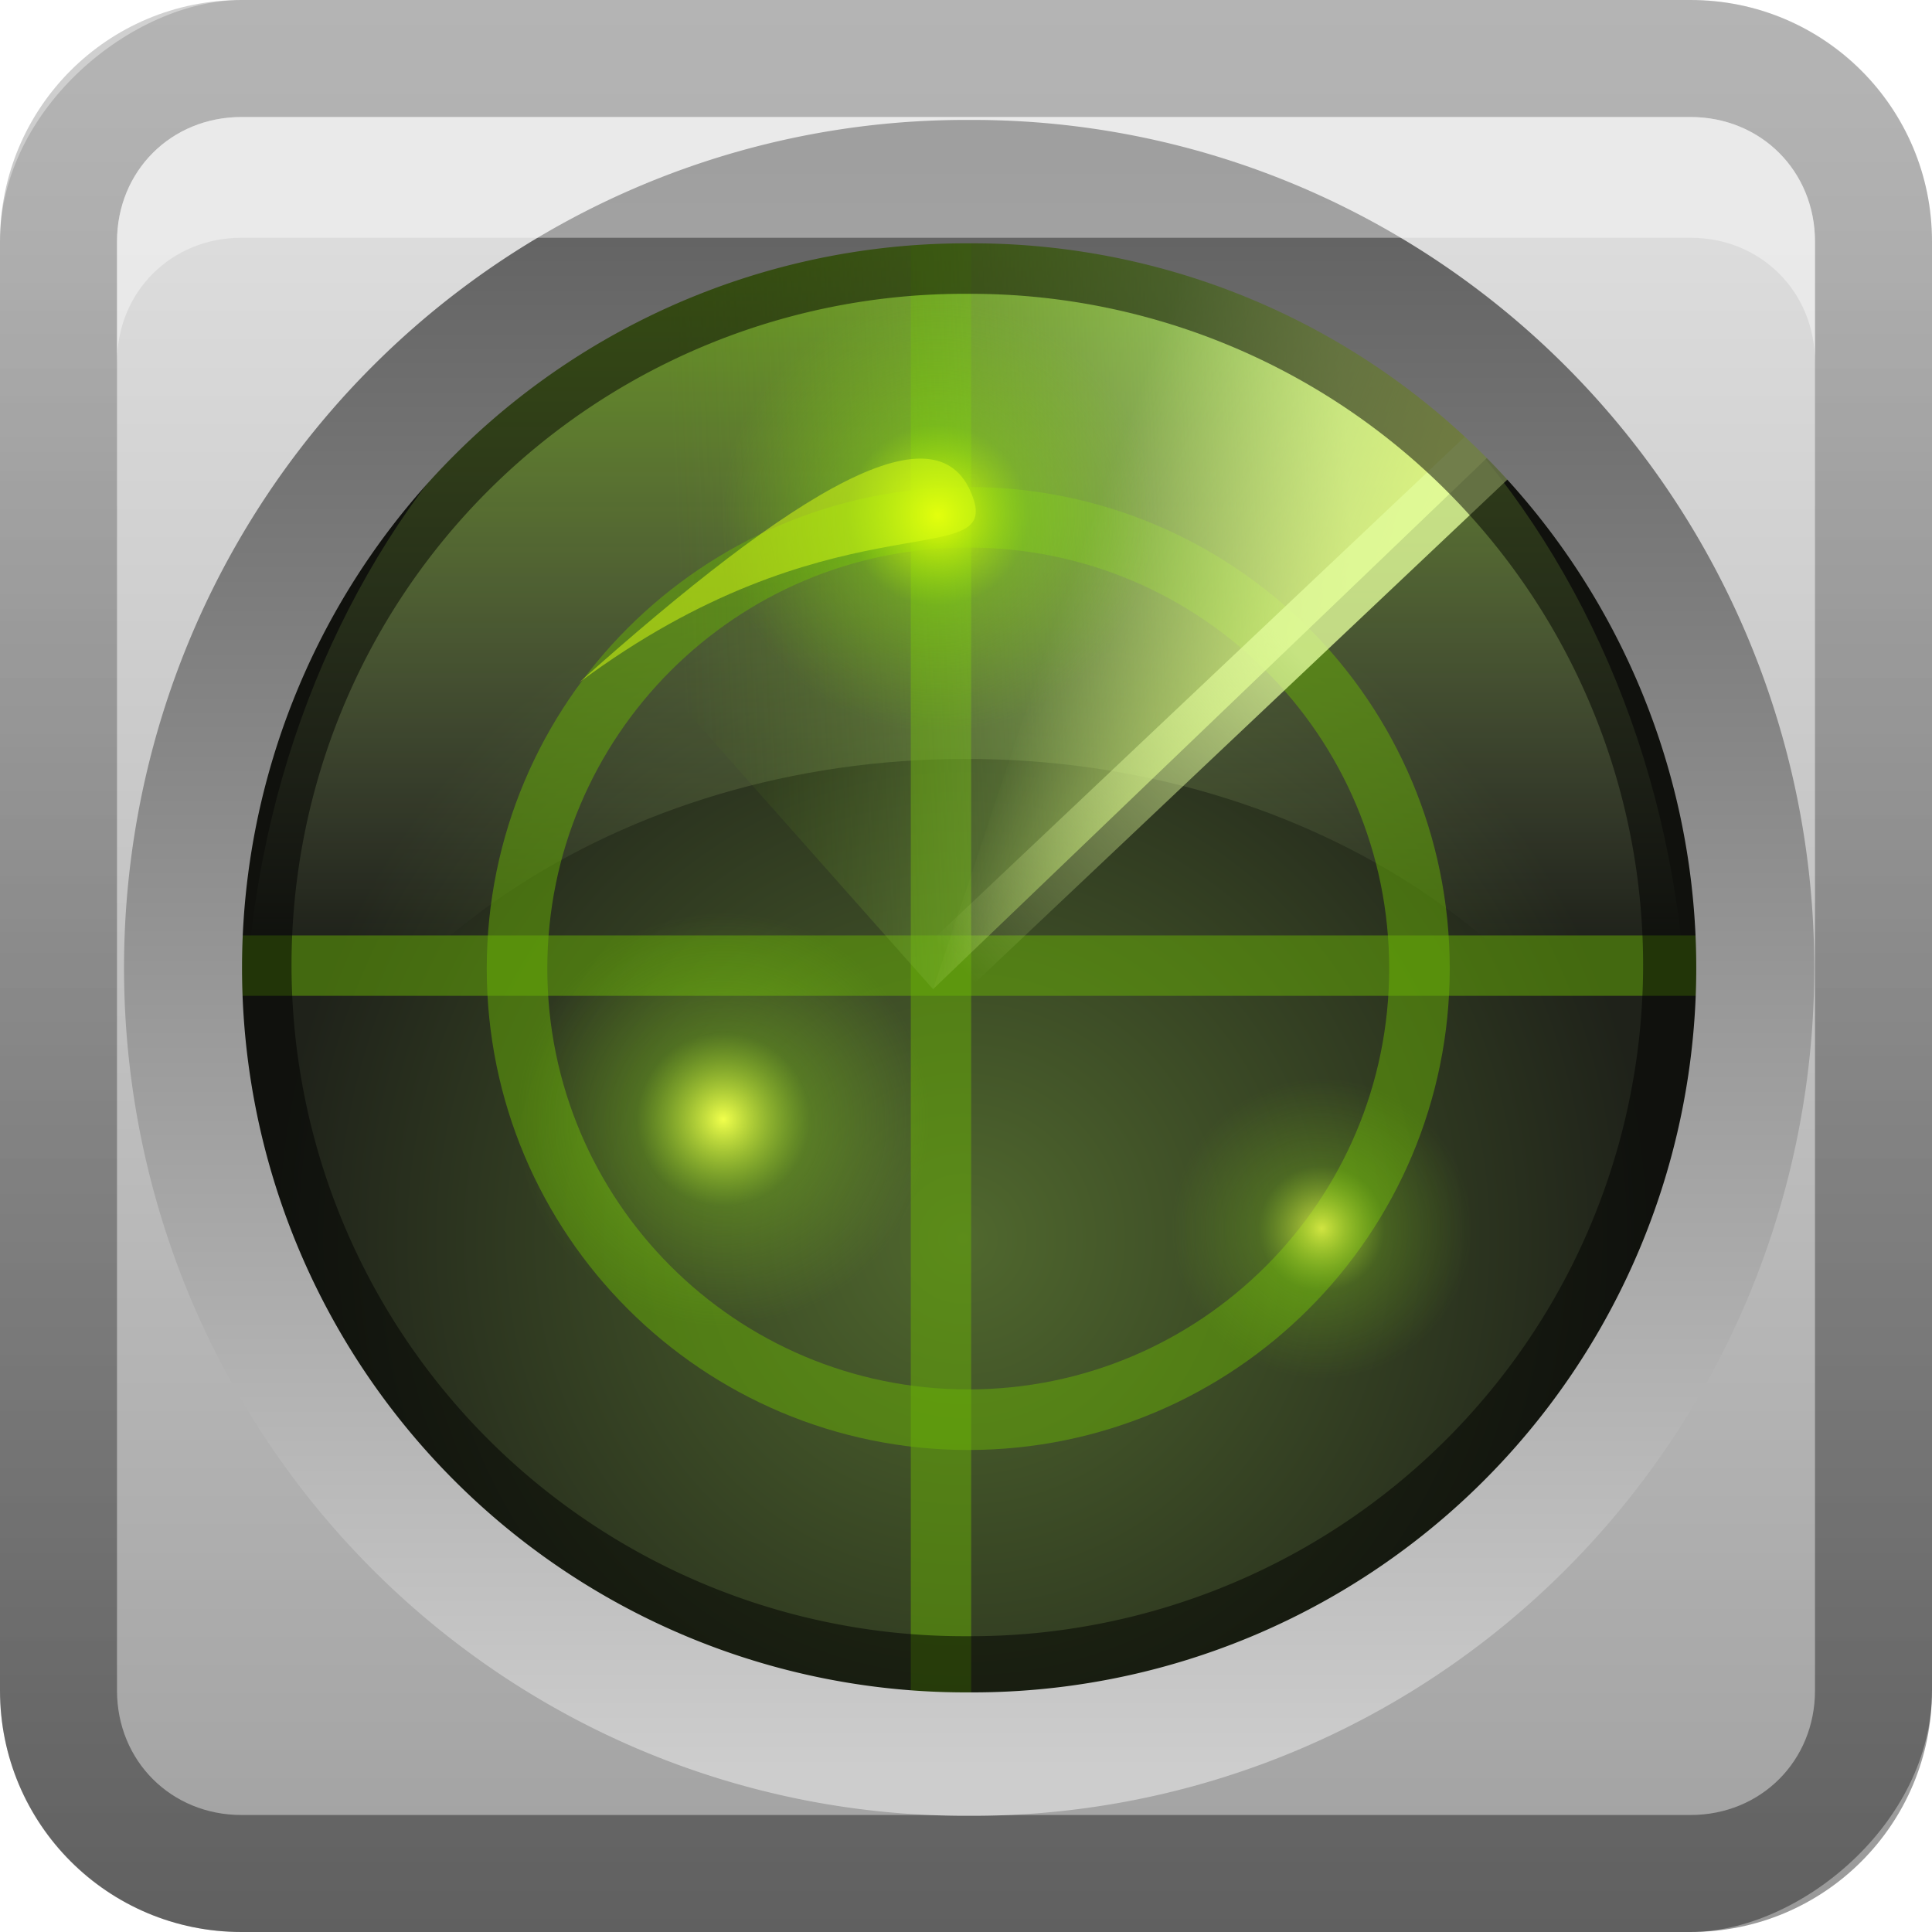 <?xml version="1.0" encoding="UTF-8" standalone="no"?>
<!-- Created with Inkscape (http://www.inkscape.org/) -->

<svg
   xmlns:dc="http://purl.org/dc/elements/1.1/"
   xmlns:cc="http://creativecommons.org/ns#"
   xmlns:rdf="http://www.w3.org/1999/02/22-rdf-syntax-ns#"
   xmlns:svg="http://www.w3.org/2000/svg"
   xmlns="http://www.w3.org/2000/svg"
   xmlns:xlink="http://www.w3.org/1999/xlink"
   xmlns:sodipodi="http://sodipodi.sourceforge.net/DTD/sodipodi-0.dtd"
   xmlns:inkscape="http://www.inkscape.org/namespaces/inkscape"
   width="16"
   height="16"
   id="svg2"
   sodipodi:version="0.32"
   inkscape:version="0.48.2 r9819"
   version="1.0"
   sodipodi:docname="gnome-nettool.svg"
   inkscape:output_extension="org.inkscape.output.svg.inkscape"
   style="display:inline">
  <defs
     id="defs4">
    <linearGradient
       inkscape:collect="always"
       id="linearGradient3919">
      <stop
         style="stop-color:#e1fb9a;stop-opacity:1;"
         offset="0"
         id="stop3921" />
      <stop
         style="stop-color:#e1fb9a;stop-opacity:0;"
         offset="1"
         id="stop3923" />
    </linearGradient>
    <inkscape:perspective
       sodipodi:type="inkscape:persp3d"
       inkscape:vp_x="0 : 8 : 1"
       inkscape:vp_y="0 : 1000 : 0"
       inkscape:vp_z="16 : 8 : 1"
       inkscape:persp3d-origin="8 : 5.3333333 : 1"
       id="perspective35" />
    <linearGradient
       inkscape:collect="always"
       id="linearGradient3327">
      <stop
         style="stop-color:#000000;stop-opacity:1;"
         offset="0"
         id="stop3330" />
      <stop
         style="stop-color:#000000;stop-opacity:0;"
         offset="1"
         id="stop3333" />
    </linearGradient>
    <linearGradient
       id="ButtonColor"
       x1="10.32"
       y1="21"
       x2="10.32"
       y2="0.999"
       gradientUnits="userSpaceOnUse">
      <stop
         style="stop-color:#29669f;stop-opacity:1;"
         offset="0"
         id="stop3189" />
      <stop
         style="stop-color:#88b6e0;stop-opacity:1;"
         offset="1"
         id="stop3191" />
    </linearGradient>
    <linearGradient
       inkscape:collect="always"
       xlink:href="#ButtonColor-1"
       id="linearGradient3204"
       x1="1"
       y1="9"
       x2="15"
       y2="9"
       gradientUnits="userSpaceOnUse"
       gradientTransform="translate(-17,-2)" />
    <linearGradient
       inkscape:collect="always"
       xlink:href="#linearGradient3327"
       id="linearGradient3629"
       x1="0"
       y1="8"
       x2="29.017"
       y2="8"
       gradientUnits="userSpaceOnUse"
       gradientTransform="matrix(0,-1,1,0,0,16)" />
    <linearGradient
       inkscape:collect="always"
       xlink:href="#SVGID_1_-4"
       id="linearGradient3765"
       gradientUnits="userSpaceOnUse"
       gradientTransform="matrix(0.093,0,0,0.041,-26.756,8.025)"
       x1="383.289"
       y1="0"
       x2="383.289"
       y2="218.48" />
    <linearGradient
       id="SVGID_1_-4"
       gradientUnits="userSpaceOnUse"
       x1="383.289"
       y1="0"
       x2="383.289"
       y2="218.48">
      <stop
         offset="0.006"
         style="stop-color:#ED2828"
         id="stop3143-2" />
      <stop
         offset="0.5"
         style="stop-color:#EF3B39"
         id="stop3145-1" />
      <stop
         offset="0.994"
         style="stop-color:#C02126"
         id="stop3147-3" />
    </linearGradient>
    <linearGradient
       y2="180.675"
       x2="175.308"
       y1="73.254"
       x1="175.308"
       gradientUnits="userSpaceOnUse"
       id="linearGradient3749-5">
      <stop
         id="stop3751-8"
         style="stop-color:#000000;stop-opacity:1;"
         offset="0" />
      <stop
         id="stop3753-7"
         style="stop-color:#000000;stop-opacity:0.473;"
         offset="0.994" />
    </linearGradient>
    <linearGradient
       inkscape:collect="always"
       xlink:href="#linearGradient3749-5"
       id="linearGradient3754"
       gradientUnits="userSpaceOnUse"
       gradientTransform="matrix(0.042,0,0,0.034,1.944,0.786)"
       x1="175.308"
       y1="73.254"
       x2="175.308"
       y2="180.675" />
    <linearGradient
       inkscape:collect="always"
       xlink:href="#linearGradient3749-5"
       id="linearGradient3756"
       gradientUnits="userSpaceOnUse"
       gradientTransform="matrix(0.05,0,0,0.034,2.48,0.786)"
       x1="175.308"
       y1="73.254"
       x2="175.308"
       y2="180.675" />
    <linearGradient
       y2="180.675"
       x2="175.308"
       y1="73.254"
       x1="175.308"
       gradientTransform="matrix(0.049,0,0,0.034,3.116,0.786)"
       gradientUnits="userSpaceOnUse"
       id="linearGradient3809"
       xlink:href="#linearGradient3749-5"
       inkscape:collect="always" />
    <inkscape:perspective
       id="perspective3729"
       inkscape:persp3d-origin="0.5 : 0.33333333 : 1"
       inkscape:vp_z="1 : 0.5 : 1"
       inkscape:vp_y="0 : 1000 : 0"
       inkscape:vp_x="0 : 0.5 : 1"
       sodipodi:type="inkscape:persp3d" />
    <linearGradient
       inkscape:collect="always"
       xlink:href="#linearGradient3696"
       id="linearGradient4163"
       x1="6"
       y1="48"
       x2="90"
       y2="48"
       gradientUnits="userSpaceOnUse"
       gradientTransform="translate(-96,0)" />
    <linearGradient
       id="linearGradient3696">
      <stop
         id="stop3698"
         offset="0"
         style="stop-color:#2458a6;stop-opacity:1;" />
      <stop
         id="stop3700"
         offset="1"
         style="stop-color:#598ad4;stop-opacity:1;" />
    </linearGradient>
    <linearGradient
       y2="48"
       x2="90"
       y1="48"
       x1="6"
       gradientTransform="translate(-52.867,-57.253)"
       gradientUnits="userSpaceOnUse"
       id="linearGradient3738"
       xlink:href="#linearGradient3696"
       inkscape:collect="always" />
    <inkscape:perspective
       id="perspective3703"
       inkscape:persp3d-origin="0.5 : 0.33333333 : 1"
       inkscape:vp_z="1 : 0.5 : 1"
       inkscape:vp_y="0 : 1000 : 0"
       inkscape:vp_x="0 : 0.5 : 1"
       sodipodi:type="inkscape:persp3d" />
    <linearGradient
       gradientTransform="matrix(0.194,0,0,0.194,-1.401,-1.946)"
       inkscape:collect="always"
       xlink:href="#linearGradient4099"
       id="linearGradient4113"
       x1="22.111"
       y1="62.984"
       x2="40"
       y2="32"
       gradientUnits="userSpaceOnUse" />
    <linearGradient
       id="linearGradient4099">
      <stop
         style="stop-color:#9ede27;stop-opacity:1;"
         offset="0"
         id="stop4101" />
      <stop
         style="stop-color:#c8f16b;stop-opacity:1;"
         offset="1"
         id="stop4103" />
    </linearGradient>
    <linearGradient
       gradientTransform="matrix(0.194,0,0,0.194,-1.526,-1.946)"
       inkscape:collect="always"
       xlink:href="#linearGradient4099"
       id="linearGradient4105"
       x1="38"
       y1="74"
       x2="70"
       y2="49"
       gradientUnits="userSpaceOnUse" />
    <linearGradient
       id="linearGradient3712">
      <stop
         style="stop-color:#9ede27;stop-opacity:1;"
         offset="0"
         id="stop3714" />
      <stop
         style="stop-color:#c8f16b;stop-opacity:1;"
         offset="1"
         id="stop3716" />
    </linearGradient>
    <linearGradient
       inkscape:collect="always"
       xlink:href="#linearGradient3799-3"
       id="linearGradient3746"
       gradientUnits="userSpaceOnUse"
       x1="56.037"
       y1="49.333"
       x2="56.037"
       y2="13.593"
       gradientTransform="matrix(0.265,0,0,0.265,-0.349,-3.708)" />
    <linearGradient
       id="linearGradient3799-3">
      <stop
         style="stop-color:#1a1a1a;stop-opacity:1;"
         offset="0"
         id="stop3801-3" />
      <stop
         style="stop-color:#000000;stop-opacity:1;"
         offset="1"
         id="stop3803-2" />
    </linearGradient>
    <linearGradient
       y2="13.593"
       x2="56.037"
       y1="49.333"
       x1="56.037"
       gradientTransform="matrix(0.194,0,0,0.194,-1.34,-1.884)"
       gradientUnits="userSpaceOnUse"
       id="linearGradient3726"
       xlink:href="#linearGradient3799-3"
       inkscape:collect="always" />
    <inkscape:perspective
       id="perspective3736"
       inkscape:persp3d-origin="0.5 : 0.33333333 : 1"
       inkscape:vp_z="1 : 0.5 : 1"
       inkscape:vp_y="0 : 1000 : 0"
       inkscape:vp_x="0 : 0.5 : 1"
       sodipodi:type="inkscape:persp3d" />
    <radialGradient
       inkscape:collect="always"
       xlink:href="#linearGradient3784-2"
       id="radialGradient3758"
       gradientUnits="userSpaceOnUse"
       gradientTransform="matrix(1.046,0.082,-0.052,0.91,0.849,1.34)"
       cx="49.581"
       cy="67.041"
       fx="49.581"
       fy="67.041"
       r="10" />
    <linearGradient
       id="linearGradient3784-2">
      <stop
         id="stop3786-4"
         offset="0"
         style="stop-color:#a0a0a0;stop-opacity:1;" />
      <stop
         id="stop3790-2"
         offset="1"
         style="stop-color:#1a1a1a;stop-opacity:1;" />
    </linearGradient>
    <radialGradient
       r="10"
       fy="67.041"
       fx="49.581"
       cy="67.041"
       cx="49.581"
       gradientTransform="matrix(1.046,0.082,-0.052,0.91,0.849,1.34)"
       gradientUnits="userSpaceOnUse"
       id="radialGradient3745"
       xlink:href="#linearGradient3784-2"
       inkscape:collect="always" />
    <radialGradient
       inkscape:collect="always"
       xlink:href="#linearGradient3784-2"
       id="radialGradient3698"
       cx="10.117"
       cy="6.534"
       fx="10.117"
       fy="6.534"
       r="2.649"
       gradientTransform="matrix(0.605,-0.183,0.133,0.441,0.819,7.7)"
       gradientUnits="userSpaceOnUse" />
    <linearGradient
       inkscape:collect="always"
       xlink:href="#linearGradient3199"
       id="linearGradient4600"
       gradientUnits="userSpaceOnUse"
       x1="1.756"
       y1="3.061"
       x2="4.325"
       y2="3.061" />
    <linearGradient
       id="linearGradient3199">
      <stop
         style="stop-color:#373737;stop-opacity:1;"
         offset="0"
         id="stop3201" />
      <stop
         style="stop-color:#ffffff;stop-opacity:1;"
         offset="1"
         id="stop3203" />
    </linearGradient>
    <linearGradient
       inkscape:collect="always"
       xlink:href="#linearGradient3199"
       id="linearGradient4598"
       gradientUnits="userSpaceOnUse"
       x1="1.756"
       y1="3.061"
       x2="4.325"
       y2="3.061" />
    <linearGradient
       id="linearGradient3117">
      <stop
         style="stop-color:#373737;stop-opacity:1;"
         offset="0"
         id="stop3119" />
      <stop
         style="stop-color:#ffffff;stop-opacity:1;"
         offset="1"
         id="stop3121" />
    </linearGradient>
    <linearGradient
       inkscape:collect="always"
       xlink:href="#linearGradient3199"
       id="linearGradient4592"
       gradientUnits="userSpaceOnUse"
       x1="1.756"
       y1="3.061"
       x2="4.325"
       y2="3.061" />
    <linearGradient
       id="linearGradient3124">
      <stop
         style="stop-color:#373737;stop-opacity:1;"
         offset="0"
         id="stop3126" />
      <stop
         style="stop-color:#ffffff;stop-opacity:1;"
         offset="1"
         id="stop3128" />
    </linearGradient>
    <linearGradient
       inkscape:collect="always"
       xlink:href="#linearGradient3199"
       id="linearGradient4576"
       x1="1.756"
       y1="3.061"
       x2="4.325"
       y2="3.061"
       gradientUnits="userSpaceOnUse" />
    <linearGradient
       id="linearGradient3131">
      <stop
         style="stop-color:#373737;stop-opacity:1;"
         offset="0"
         id="stop3133" />
      <stop
         style="stop-color:#ffffff;stop-opacity:1;"
         offset="1"
         id="stop3135" />
    </linearGradient>
    <filter
       color-interpolation-filters="sRGB"
       inkscape:collect="always"
       id="filter4618">
      <feGaussianBlur
         inkscape:collect="always"
         stdDeviation="2.198"
         id="feGaussianBlur4620" />
    </filter>
    <filter
       color-interpolation-filters="sRGB"
       inkscape:collect="always"
       id="filter4665"
       x="-0.127"
       width="1.255"
       y="-0.307"
       height="1.614">
      <feGaussianBlur
         inkscape:collect="always"
         stdDeviation="0.756"
         id="feGaussianBlur4667" />
    </filter>
    <radialGradient
       inkscape:collect="always"
       xlink:href="#linearGradient3701"
       id="radialGradient3709"
       gradientUnits="userSpaceOnUse"
       cx="76.208"
       cy="81.276"
       fx="76.208"
       fy="81.276"
       r="2.748" />
    <linearGradient
       id="linearGradient3701">
      <stop
         id="stop3703"
         offset="0"
         style="stop-color:#d1f4a1;stop-opacity:1;" />
      <stop
         id="stop3705"
         offset="1"
         style="stop-color:#65a112;stop-opacity:0;" />
    </linearGradient>
    <linearGradient
       inkscape:collect="always"
       xlink:href="#linearGradient3729"
       id="linearGradient3735"
       x1="48.098"
       y1="94.93"
       x2="64.134"
       y2="95.403"
       gradientUnits="userSpaceOnUse" />
    <linearGradient
       id="linearGradient3729">
      <stop
         style="stop-color:#ebff82;stop-opacity:1;"
         offset="0"
         id="stop3731" />
      <stop
         style="stop-color:#eaff7f;stop-opacity:0;"
         offset="1"
         id="stop3733" />
    </linearGradient>
    <linearGradient
       inkscape:collect="always"
       xlink:href="#linearGradient3701"
       id="linearGradient3699"
       x1="48.103"
       y1="90.907"
       x2="77.592"
       y2="79.578"
       gradientUnits="userSpaceOnUse" />
    <linearGradient
       id="linearGradient3150">
      <stop
         id="stop3152"
         offset="0"
         style="stop-color:#c0ff67;stop-opacity:1;" />
      <stop
         id="stop3154"
         offset="1"
         style="stop-color:#68b300;stop-opacity:0;" />
    </linearGradient>
    <radialGradient
       inkscape:collect="always"
       xlink:href="#linearGradient3677"
       id="radialGradient3685"
       gradientUnits="userSpaceOnUse"
       cx="76.208"
       cy="81.276"
       fx="76.208"
       fy="81.276"
       r="2.748" />
    <linearGradient
       id="linearGradient3677">
      <stop
         id="stop3679"
         offset="0"
         style="stop-color:#f1ff4c;stop-opacity:1;" />
      <stop
         style="stop-color:#8edb1d;stop-opacity:0.289;"
         offset="0.419"
         id="stop3687" />
      <stop
         id="stop3681"
         offset="1"
         style="stop-color:#84d11a;stop-opacity:0;" />
    </linearGradient>
    <radialGradient
       inkscape:collect="always"
       xlink:href="#linearGradient3677"
       id="radialGradient3675"
       cx="76.208"
       cy="81.276"
       fx="76.208"
       fy="81.276"
       r="2.748"
       gradientUnits="userSpaceOnUse" />
    <linearGradient
       id="linearGradient3162">
      <stop
         id="stop3164"
         offset="0"
         style="stop-color:#ecff07;stop-opacity:1;" />
      <stop
         style="stop-color:#93f503;stop-opacity:0.289;"
         offset="0.419"
         id="stop3166" />
      <stop
         id="stop3168"
         offset="1"
         style="stop-color:#88eb00;stop-opacity:0;" />
    </linearGradient>
    <linearGradient
       inkscape:collect="always"
       xlink:href="#linearGradient3659"
       id="linearGradient3665"
       x1="58.102"
       y1="15.531"
       x2="58.102"
       y2="58.208"
       gradientUnits="userSpaceOnUse"
       gradientTransform="matrix(0.156,0,0,0.184,-28.973,-5.947)" />
    <linearGradient
       id="linearGradient3659">
      <stop
         style="stop-color:#9fff0f;stop-opacity:0.875;"
         offset="0"
         id="stop3661" />
      <stop
         style="stop-color:#eeffc3;stop-opacity:0;"
         offset="1"
         id="stop3663" />
    </linearGradient>
    <radialGradient
       inkscape:collect="always"
       xlink:href="#linearGradient3455"
       id="radialGradient3461"
       cx="64.134"
       cy="88.987"
       fx="64.134"
       fy="88.987"
       r="39.753"
       gradientUnits="userSpaceOnUse"
       gradientTransform="matrix(0.839,6.6473983e-8,-6.7889832e-8,0.856,10.352,12.774)" />
    <linearGradient
       id="linearGradient3455">
      <stop
         style="stop-color:#3b7e15;stop-opacity:1;"
         offset="0"
         id="stop3457" />
      <stop
         style="stop-color:#131813;stop-opacity:1;"
         offset="1"
         id="stop3459" />
    </linearGradient>
    <linearGradient
       inkscape:collect="always"
       xlink:href="#linearGradient3258"
       id="linearGradient4566"
       gradientUnits="userSpaceOnUse"
       x1="15.701"
       y1="65.809"
       x2="112.567"
       y2="65.809" />
    <linearGradient
       id="linearGradient3258">
      <stop
         id="stop3260"
         offset="0"
         style="stop-color:#5f5f5f;stop-opacity:1;" />
      <stop
         id="stop3262"
         offset="1"
         style="stop-color:#cdcdcd;stop-opacity:1;" />
    </linearGradient>
    <linearGradient
       inkscape:collect="always"
       xlink:href="#linearGradient3199"
       id="linearGradient4564"
       gradientUnits="userSpaceOnUse"
       x1="15.657"
       y1="65.809"
       x2="112.612"
       y2="65.809" />
    <linearGradient
       id="linearGradient3183">
      <stop
         style="stop-color:#373737;stop-opacity:1;"
         offset="0"
         id="stop3185" />
      <stop
         style="stop-color:#ffffff;stop-opacity:1;"
         offset="1"
         id="stop3187" />
    </linearGradient>
    <linearGradient
       inkscape:collect="always"
       xlink:href="#ButtonColor-1"
       id="linearGradient3181"
       x1="-3.061"
       y1="27.258"
       x2="-3.061"
       y2="7.254"
       gradientUnits="userSpaceOnUse"
       gradientTransform="translate(11.119,-6.258)" />
    <linearGradient
       id="ButtonColor-1"
       x1="10.32"
       y1="21"
       x2="10.32"
       y2="0.999"
       gradientUnits="userSpaceOnUse"
       spreadMethod="pad">
      <stop
         style="stop-color:#a0a0a0;stop-opacity:1;"
         offset="0"
         id="stop3189-5" />
      <stop
         style="stop-color:#dcdcdc;stop-opacity:1;"
         offset="1"
         id="stop3191-9" />
    </linearGradient>
    <linearGradient
       id="linearGradient3187">
      <stop
         style="stop-color:#b4b4b4;stop-opacity:1;"
         offset="0"
         id="stop6225" />
      <stop
         style="stop-color:#e6e6e6;stop-opacity:1;"
         offset="1"
         id="stop6227" />
    </linearGradient>
    <linearGradient
       y2="7.254"
       x2="-3.061"
       y1="27.258"
       x1="-3.061"
       gradientTransform="translate(-18.881,-12.258)"
       gradientUnits="userSpaceOnUse"
       id="linearGradient3216"
       xlink:href="#ButtonColor-1"
       inkscape:collect="always" />
    <radialGradient
       inkscape:collect="always"
       xlink:href="#linearGradient3455"
       id="radialGradient4017"
       gradientUnits="userSpaceOnUse"
       gradientTransform="matrix(0.839,6.6473983e-8,-6.7889832e-8,0.856,10.352,12.774)"
       cx="64.134"
       cy="88.987"
       fx="64.134"
       fy="88.987"
       r="39.753" />
    <linearGradient
       inkscape:collect="always"
       xlink:href="#linearGradient3659"
       id="linearGradient4019"
       gradientUnits="userSpaceOnUse"
       gradientTransform="matrix(0.156,0,0,0.184,-28.973,-5.947)"
       x1="58.102"
       y1="15.531"
       x2="58.102"
       y2="58.208" />
    <radialGradient
       inkscape:collect="always"
       xlink:href="#linearGradient3677"
       id="radialGradient4021"
       gradientUnits="userSpaceOnUse"
       cx="76.208"
       cy="81.276"
       fx="76.208"
       fy="81.276"
       r="2.748" />
    <radialGradient
       inkscape:collect="always"
       xlink:href="#linearGradient3677"
       id="radialGradient4023"
       gradientUnits="userSpaceOnUse"
       cx="76.208"
       cy="81.276"
       fx="76.208"
       fy="81.276"
       r="2.748" />
    <linearGradient
       inkscape:collect="always"
       xlink:href="#linearGradient3701"
       id="linearGradient4025"
       gradientUnits="userSpaceOnUse"
       x1="48.103"
       y1="90.907"
       x2="77.592"
       y2="79.578" />
    <linearGradient
       inkscape:collect="always"
       xlink:href="#linearGradient3729"
       id="linearGradient4027"
       gradientUnits="userSpaceOnUse"
       x1="48.098"
       y1="94.93"
       x2="64.134"
       y2="95.403" />
    <radialGradient
       inkscape:collect="always"
       xlink:href="#linearGradient3701"
       id="radialGradient4029"
       gradientUnits="userSpaceOnUse"
       cx="76.208"
       cy="81.276"
       fx="76.208"
       fy="81.276"
       r="2.748" />
    <linearGradient
       inkscape:collect="always"
       xlink:href="#linearGradient3659"
       id="linearGradient4043"
       gradientUnits="userSpaceOnUse"
       gradientTransform="matrix(0.129,0,0,0.152,-20.247,-1.054)"
       x1="58.102"
       y1="15.531"
       x2="58.102"
       y2="58.208" />
    <radialGradient
       inkscape:collect="always"
       xlink:href="#linearGradient4721"
       id="radialGradient4061"
       gradientUnits="userSpaceOnUse"
       gradientTransform="matrix(0.839,6.6473983e-8,-6.7889832e-8,0.856,10.352,12.774)"
       cx="64.134"
       cy="88.987"
       fx="64.134"
       fy="88.987"
       r="39.753" />
    <linearGradient
       inkscape:collect="always"
       xlink:href="#linearGradient3659"
       id="linearGradient4063"
       gradientUnits="userSpaceOnUse"
       gradientTransform="matrix(0.129,0,0,0.152,-20.247,-1.054)"
       x1="58.102"
       y1="15.531"
       x2="58.102"
       y2="58.208" />
    <radialGradient
       inkscape:collect="always"
       xlink:href="#linearGradient3677"
       id="radialGradient4065"
       gradientUnits="userSpaceOnUse"
       cx="76.208"
       cy="81.276"
       fx="76.208"
       fy="81.276"
       r="2.748" />
    <radialGradient
       inkscape:collect="always"
       xlink:href="#linearGradient3677"
       id="radialGradient4067"
       gradientUnits="userSpaceOnUse"
       cx="76.208"
       cy="81.276"
       fx="76.208"
       fy="81.276"
       r="2.748" />
    <linearGradient
       inkscape:collect="always"
       xlink:href="#linearGradient3701"
       id="linearGradient4069"
       gradientUnits="userSpaceOnUse"
       x1="48.103"
       y1="90.907"
       x2="77.592"
       y2="79.578" />
    <linearGradient
       inkscape:collect="always"
       xlink:href="#linearGradient3729"
       id="linearGradient4071"
       gradientUnits="userSpaceOnUse"
       x1="48.098"
       y1="94.93"
       x2="64.134"
       y2="95.403" />
    <radialGradient
       inkscape:collect="always"
       xlink:href="#linearGradient3162"
       id="radialGradient4073"
       gradientUnits="userSpaceOnUse"
       cx="76.208"
       cy="81.276"
       fx="76.208"
       fy="81.276"
       r="2.748" />
    <radialGradient
       inkscape:collect="always"
       xlink:href="#linearGradient4721"
       id="radialGradient3461-3"
       cx="64.134"
       cy="88.987"
       fx="64.134"
       fy="88.987"
       r="39.753"
       gradientUnits="userSpaceOnUse"
       gradientTransform="matrix(0.839,6.6473983e-8,-6.7889832e-8,0.856,10.352,12.774)" />
    <linearGradient
       id="linearGradient4721">
      <stop
         id="stop4723"
         offset="0"
         style="stop-color:#50682e;stop-opacity:1" />
      <stop
         id="stop4725"
         offset="1"
         style="stop-color:#1f221a;stop-opacity:1" />
    </linearGradient>
    <linearGradient
       inkscape:collect="always"
       xlink:href="#linearGradient3919"
       id="linearGradient3925"
       x1="-9.185"
       y1="5.49"
       x2="-11.98"
       y2="8.084"
       gradientUnits="userSpaceOnUse" />
    <linearGradient
       inkscape:collect="always"
       xlink:href="#linearGradient3919"
       id="linearGradient3933"
       x1="-9.185"
       y1="5.49"
       x2="-11.98"
       y2="8.084"
       gradientUnits="userSpaceOnUse" />
  </defs>
  <sodipodi:namedview
     id="base"
     pagecolor="#ffffff"
     bordercolor="#e7e7e7"
     borderopacity="1"
     inkscape:pageopacity="0.0"
     inkscape:pageshadow="2"
     inkscape:zoom="26.212949"
     inkscape:cx="-7.0646623"
     inkscape:cy="9.5563131"
     inkscape:document-units="px"
     inkscape:current-layer="g4046"
     showgrid="true"
     inkscape:showpageshadow="false"
     showguides="false"
     inkscape:guide-bbox="true"
     inkscape:window-width="1920"
     inkscape:window-height="1030"
     inkscape:window-x="0"
     inkscape:window-y="22"
     inkscape:window-maximized="1"
     inkscape:snap-global="false">
    <sodipodi:guide
       orientation="1,0"
       position="0,112"
       id="guide2383" />
    <sodipodi:guide
       orientation="0,1"
       position="26.278,128"
       id="guide2385" />
    <sodipodi:guide
       orientation="1,0"
       position="128,54.082"
       id="guide2387" />
    <sodipodi:guide
       orientation="0,1"
       position="78.156,0"
       id="guide2389" />
    <sodipodi:guide
       orientation="0,1"
       position="60.864,64.085"
       id="guide2391" />
    <inkscape:grid
       type="xygrid"
       id="grid3672"
       visible="true"
       enabled="true" />
  </sodipodi:namedview>
  <g
     inkscape:label="Button"
     inkscape:groupmode="layer"
     id="layer1">
    <rect
       ry="2"
       rx="2"
       y="0"
       x="-16"
       height="16"
       width="16"
       id="rect3196"
       style="fill:url(#linearGradient3204);fill-opacity:1.0;fill-rule:nonzero;stroke:none"
       transform="matrix(0,-1,1,0,0,0)" />
    <path
       style="opacity:0.4;fill:url(#linearGradient3629);fill-opacity:1;fill-rule:nonzero;stroke:none"
       d="m 0,14 c 0,1.108 0.892,2 2,2 l 12,0 c 1.108,0 2,-0.892 2,-2 L 16,2 C 16,0.892 15.108,0 14,0 L 2,0 C 0.892,0 0,0.892 0,2 l 0,12 z m 0.969,0 0,-12 C 0.969,1.417 1.417,0.969 2,0.969 l 12,0 c 0.583,0 1.031,0.448 1.031,1.031 l 0,12 c 0,0.583 -0.448,1.031 -1.031,1.031 l -12,0 C 1.417,15.031 0.969,14.583 0.969,14 z"
       id="rect2835" />
    <g
       id="g4046"
       transform="translate(20,0)">
      <path
         transform="matrix(0.171,0,0,0.171,-22.997,-4.952)"
         d="m 103.887,75.527 c 0,21.955 -17.798,39.753 -39.753,39.753 -21.955,0 -39.753,-17.798 -39.753,-39.753 0,-21.955 17.798,-39.753 39.753,-39.753 21.955,0 39.753,17.798 39.753,39.753 z"
         sodipodi:ry="39.752651"
         sodipodi:rx="39.752651"
         sodipodi:cy="75.526505"
         sodipodi:cx="64.134277"
         id="path3172"
         style="fill:url(#radialGradient4061);fill-opacity:1.0;fill-rule:nonzero;stroke:none;display:inline"
         sodipodi:type="arc" />
      <path
         inkscape:connector-curvature="0"
         id="path3650"
         d="m -12.001,1.634 c -3.297,0 -5.975,3.169 -5.975,7.072 0,0.495 0.047,0.978 0.129,1.444 0.564,-2.207 2.968,-3.865 5.846,-3.865 2.879,0 5.282,1.658 5.846,3.865 0.082,-0.466 0.129,-0.949 0.129,-1.444 0,-3.902 -2.678,-7.072 -5.975,-7.072 z"
         style="opacity:0.7;fill:url(#linearGradient4063);fill-opacity:1;fill-rule:nonzero;stroke:none;display:inline" />
      <path
         transform="matrix(0.094,0,0,0.094,-18.01,0.921)"
         d="m 103.887,75.527 c 0,21.955 -17.798,39.753 -39.753,39.753 -21.955,0 -39.753,-17.798 -39.753,-39.753 0,-21.955 17.798,-39.753 39.753,-39.753 21.955,0 39.753,17.798 39.753,39.753 z"
         sodipodi:ry="39.752651"
         sodipodi:rx="39.752651"
         sodipodi:cy="75.526505"
         sodipodi:cx="64.134277"
         id="path3480"
         style="opacity:0.5;fill:none;stroke:#69b007;stroke-width:5.336;stroke-linecap:square;stroke-linejoin:round;stroke-miterlimit:4;stroke-opacity:1;stroke-dasharray:none;stroke-dashoffset:0;display:inline"
         sodipodi:type="arc" />
      <path
         inkscape:connector-curvature="0"
         id="path4625"
         d="m -12.207,1.469 0,12.896"
         style="opacity:0.5;fill:#42710a;fill-opacity:1;fill-rule:evenodd;stroke:#69b007;stroke-width:0.5;stroke-linecap:butt;stroke-linejoin:miter;stroke-miterlimit:4;stroke-opacity:1;stroke-dasharray:none;display:inline" />
      <path
         inkscape:connector-curvature="0"
         style="opacity:0.5;fill:#42710a;fill-opacity:1;fill-rule:evenodd;stroke:#69b007;stroke-width:0.5;stroke-linecap:butt;stroke-linejoin:miter;stroke-miterlimit:4;stroke-opacity:1;stroke-dasharray:none;display:inline"
         d="m -5.759,7.997 -12.896,0"
         id="path4627" />
      <path
         transform="matrix(0.453,0,0,0.453,-43.577,-26.644)"
         d="m 78.956,81.276 a 2.748,2.748 0 1 1 -5.497,0 2.748,2.748 0 1 1 5.497,0 z"
         sodipodi:ry="2.7484715"
         sodipodi:rx="2.7484715"
         sodipodi:cy="81.275986"
         sodipodi:cx="76.207619"
         id="path3667"
         style="opacity:0.8;fill:url(#radialGradient4065);fill-opacity:1;fill-rule:nonzero;stroke:none;display:inline"
         sodipodi:type="arc" />
      <path
         sodipodi:type="arc"
         style="fill:url(#radialGradient4067);fill-opacity:1;fill-rule:nonzero;stroke:none;display:inline"
         id="path3683"
         sodipodi:cx="76.207619"
         sodipodi:cy="81.275986"
         sodipodi:rx="2.7484715"
         sodipodi:ry="2.7484715"
         d="m 78.956,81.276 a 2.748,2.748 0 1 1 -5.497,0 2.748,2.748 0 1 1 5.497,0 z"
         transform="matrix(0.623,0,0,0.623,-61.488,-41.365)" />
      <path
         inkscape:transform-center-y="-4.2988095"
         inkscape:transform-center-x="-0.18010469"
         sodipodi:end="2.0552479"
         sodipodi:start="0.52359878"
         sodipodi:type="arc"
         style="opacity:0.7;fill:url(#linearGradient4069);fill-opacity:1;fill-rule:nonzero;stroke:none;display:inline"
         id="path3691"
         sodipodi:cx="64.134277"
         sodipodi:cy="75.526505"
         sodipodi:rx="39.752651"
         sodipodi:ry="39.752651"
         d="M 98.561,95.403 C 87.886,113.892 64.513,120.648 45.621,110.705 L 64.134,75.527 z"
         transform="matrix(-0.168,-0.056,0.056,-0.168,-5.728,24.472)" />
      <path
         transform="matrix(-0.168,-0.056,0.056,-0.168,-5.728,24.472)"
         d="m 64.134,115.279 c -6.451,0 -12.805,-1.57 -18.514,-4.574 L 64.134,75.527 z"
         sodipodi:ry="39.752651"
         sodipodi:rx="39.752651"
         sodipodi:cy="75.526505"
         sodipodi:cx="64.134277"
         id="path3727"
         style="opacity:0.8;fill:url(#linearGradient4071);fill-opacity:1;fill-rule:nonzero;stroke:none;display:inline"
         sodipodi:type="arc"
         sodipodi:start="1.5707963"
         sodipodi:end="2.0552479"
         inkscape:transform-center-x="-0.18010476"
         inkscape:transform-center-y="-4.2988094" />
      <path
         transform="matrix(0.652,0,0,0.652,-61.921,-48.724)"
         d="m 78.956,81.276 c 0,1.518 -1.231,2.748 -2.748,2.748 -1.518,0 -2.748,-1.231 -2.748,-2.748 0,-1.518 1.231,-2.748 2.748,-2.748 1.518,0 2.748,1.231 2.748,2.748 z"
         sodipodi:ry="2.7484715"
         sodipodi:rx="2.7484715"
         sodipodi:cy="81.275986"
         sodipodi:cx="76.207619"
         id="path3707"
         style="fill:url(#radialGradient4073);fill-opacity:1.0;fill-rule:nonzero;stroke:none;display:inline"
         sodipodi:type="arc" />
      <path
         inkscape:connector-curvature="0"
         transform="matrix(0.24,-0.035,0.035,0.24,-17.688,4.612)"
         sodipodi:nodetypes="csc"
         id="path3711"
         d="M 9.516,5.722 C 18.861,0.68 24.183,4.026 23.747,1.484 23.145,-2.019 17.81,0.239 9.516,5.722 z"
         style="opacity:0.707;fill:#d9ff13;fill-opacity:1;fill-rule:evenodd;stroke:none;display:inline;filter:url(#filter4665)" />
      <path
         inkscape:connector-curvature="0"
         id="path4669"
         d="m -12.139,7.997 4.983,-4.71"
         style="opacity:0.8;fill:url(#linearGradient3925);fill-opacity:1;fill-rule:evenodd;stroke:url(#linearGradient3933);stroke-width:0.5;stroke-linecap:butt;stroke-linejoin:miter;stroke-miterlimit:4;stroke-opacity:1;stroke-dasharray:none;display:inline" />
      <path
         transform="matrix(0,0.125,-0.12,0,-4.092,-0.025)"
         d="m 111.661,65.809 a 47.527,49.47 0 1 1 -95.053,0 47.527,49.47 0 1 1 95.053,0 z"
         sodipodi:ry="49.469963"
         sodipodi:rx="47.526501"
         sodipodi:cy="65.809189"
         sodipodi:cx="64.134277"
         id="path4612"
         style="opacity:0.7;fill:none;stroke:#000000;stroke-width:6.117;stroke-linecap:square;stroke-linejoin:round;stroke-miterlimit:4;stroke-opacity:1;stroke-dasharray:none;stroke-dashoffset:0;display:inline;filter:url(#filter4618)"
         sodipodi:type="arc" />
    </g>
    <path
       transform="matrix(0,0.137,-0.131,0,16.647,-0.771)"
       d="m 111.661,65.809 a 47.527,49.47 0 1 1 -95.053,0 47.527,49.47 0 1 1 95.053,0 z"
       sodipodi:ry="49.469963"
       sodipodi:rx="47.526501"
       sodipodi:cy="65.809189"
       sodipodi:cx="64.134277"
       id="path3184"
       style="fill:none;stroke:url(#linearGradient4566);stroke-width:7.46;stroke-linecap:square;stroke-linejoin:round;stroke-miterlimit:4;stroke-opacity:1;stroke-dasharray:none;stroke-dashoffset:0;display:inline"
       sodipodi:type="arc" />
    <path
       style="fill:#ffffff;fill-opacity:1;fill-rule:nonzero;stroke:none;opacity:0.4"
       d="M 2 0.969 C 1.417 0.969 0.969 1.417 0.969 2 L 0.969 3 C 0.969 2.417 1.417 1.969 2 1.969 L 14 1.969 C 14.583 1.969 15.031 2.417 15.031 3 L 15.031 2 C 15.031 1.417 14.583 0.969 14 0.969 L 2 0.969 z "
       id="path2843" />
  </g>
</svg>
